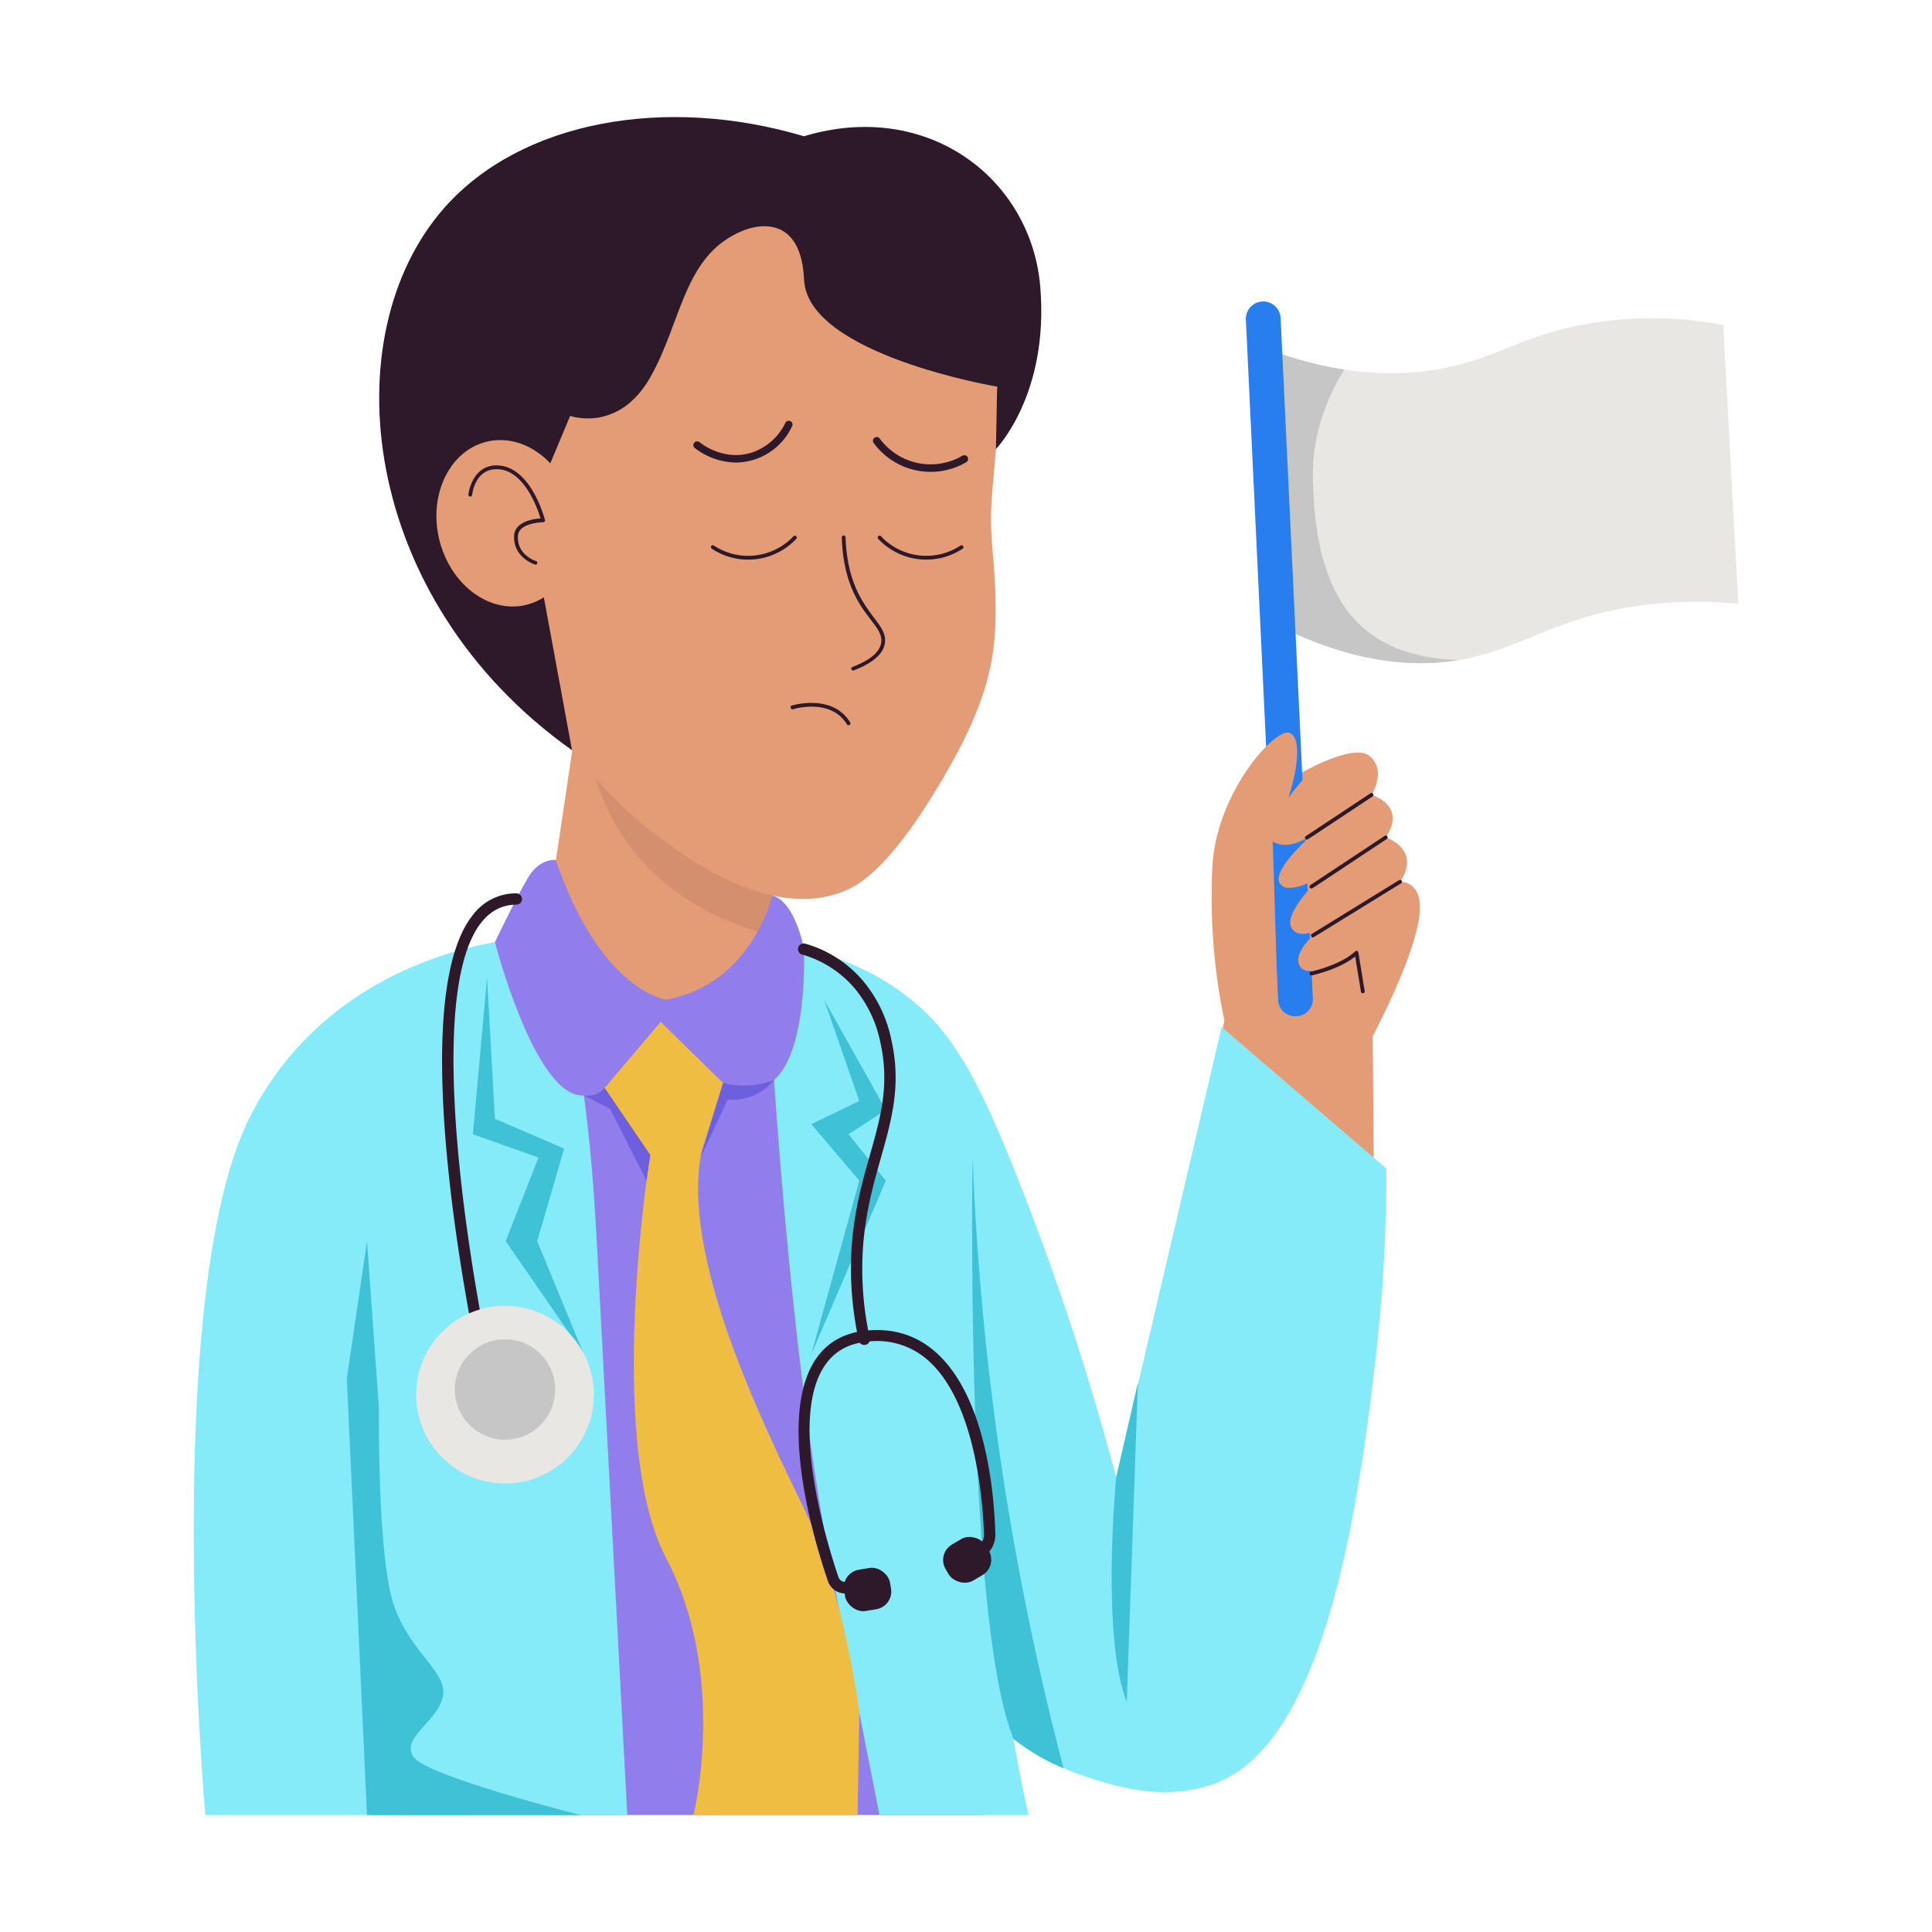 <svg height="512" viewBox="0 0 512 512" width="512" xmlns="http://www.w3.org/2000/svg" xmlns:xlink="http://www.w3.org/1999/xlink"><clipPath id="clip-path"><path d="m460.67 160a110.79 110.79 0 0 0 -26.53.56c-22.36 3.19-31 11.52-47.31 14.32-10.29 1.77-25.85 1.71-46.76-8.41l-4-73.88c20.47 7.61 35.85 7 46.13 5.06 14.91-2.84 21.71-9.07 39.38-12a100.3 100.3 0 0 1 35.09.48z"/></clipPath><clipPath id="clip-path-2"><path d="m147.48 176.32h58.19v104.43h-58.19z" transform="matrix(.989 .147 -.147 .989 35.63 -23.54)"/></clipPath><g id="Tired_Doctor" data-name="Tired Doctor"><g clip-path="url(#clip-path)"><path d="m460.67 160a110.79 110.79 0 0 0 -26.53.56c-22.36 3.19-31 11.52-47.31 14.32-10.29 1.77-25.85 1.71-46.76-8.41l-4-73.88c20.47 7.61 35.85 7 46.13 5.06 14.91-2.84 21.71-9.07 39.38-12a100.3 100.3 0 0 1 35.09.48z" fill="#e8e7e3"/><path d="m367.4 84.35s-20 17.17-19.48 42.23 7.2 47.56 38.91 48.33l-32.07 11.83-33.9-14.14-3.86-88.25 42.24-24.77z" fill="#c6c6c6"/></g><path d="m342.64 206.08s15.74-9.62 20.34-5.7.49 10.26.49 10.26 9.56 2.79 3.77 11.26c0 0 9.57 3.13 3.8 11.77a4.76 4.76 0 0 1 3.57 1.51c.84.91 2.35 2.92 1.34 8.83-1.8 10.46-10.32 27.05-12.16 30.57l.39 51.44-30.95-12.19c4.92-70.54 2.77-45.68 9.41-107.75z" fill="#e39c76"/><path d="m343.63 269.31a4.5 4.5 0 0 1 -4.91-4.27l-8.56-180.54a4.61 4.61 0 0 1 9.2-.43l8.56 180.53a4.51 4.51 0 0 1 -4.29 4.71z" fill="#287eef"/><path d="m317 307.08 7.48-36.65a156.89 156.89 0 0 1 -3.37-33.12c.05-6.39.1-10.33 1.33-15.42 3.93-16.29 16.23-29.17 19.42-27.63 5 2.41-1 21.89-4.65 26.16 1.72 55.22 1.3 43.87 2 57.7 0 0 2.5 4.76 7.16 3.13l-4 31.77s-17.25 4.11-25.37-5.94z" fill="#e39c76"/><path d="m348.67 202.85s-16.33 17.15-11.41 20.15 11.19-2.44 11.19-2.44-11.45 9.73-9.35 13.44 11-1.67 11-1.67-10.2 9.69-7.84 13.55 8.46-.4 8.46-.4-9 6.7-6.09 10.78 15.37-4.84 15.37-4.84l-1.8 10.5 11.34-11.8-6.54-17.23-7.33-27.55s-1.36-4.94-7-2.49z" fill="#e39c76"/><g clip-path="url(#clip-path-2)"><path d="m147.48 176.32h58.19v104.43h-58.19z" fill="#e39c76" transform="matrix(.989 .147 -.147 .989 35.63 -23.54)"/><path d="m155.17 192.12a60.93 60.93 0 0 0 8.93 28c14.9 23.86 41.77 28.23 46.29 28.9l2.55-35.24z" fill="#d48f6e"/></g><path d="m199.8 249.66c9.81.61 24.83 3.08 38.72 13 13.13 9.35 20.12 21.68 31.19 49.61a707.94 707.94 0 0 1 26.09 79.23q14-59.67 27.95-119.33l43.65 37.5a435.11 435.11 0 0 1 -3 51.66c-4.42 37.46-13 99.91-42 111.15-13.48 5.22-27.15.78-33.75-1.36-14.69-4.77-34.22-15.4-50.81-52.51-28.65-64.1-38.04-168.95-38.04-168.95z" fill="#86ebf9"/><path d="m262.69 134.48c1.19-21 5.81-36.53-6.9-52.87a72.67 72.67 0 0 0 -13.63-16c-19-18.79-54.35-24.5-80.93-10.13-30.62 16.55-35.59 52.14-36.82 61-5.76 41.27 18.75 73.2 29.73 85.22a106.44 106.44 0 0 0 20.1 19.87c8.44 6.24 31.06 22.94 50.46 14.17 5.07-2.29 12.54-8.82 22.63-25.2 13.06-21.2 16.18-33.15 16.49-46.22s-1.61-21.32-1.13-29.84z" fill="#e39c76"/><path d="m225.8 176.8c4.69-1.78 7.28-3.92 7.7-6.37 1-5.65-9.75-8.22-10.42-28a.51.51 0 0 1 .49-.52.5.5 0 0 1 .51.48c.66 19.43 11.48 21.84 10.41 28.16-.49 2.82-3.29 5.23-8.33 7.14a.5.5 0 0 1 -.36-.89z" fill="#2d1929"/><path d="m231.59 117.47a1 1 0 1 1 1.58-1.22 16.7 16.7 0 0 0 21.89 4.52 1 1 0 0 1 1.37.37 1 1 0 0 1 -.37 1.36 18.73 18.73 0 0 1 -24.47-5.03z" fill="#2d1929"/><path d="m195.05 122.58a18.45 18.45 0 0 1 -10.92-3.84 1 1 0 1 1 1.26-1.56c.63.52 6.41 5 13.63 2.82a15.18 15.18 0 0 0 9.07-7.85 1 1 0 1 1 1.8.86 16.62 16.62 0 0 1 -14.84 9.57z" fill="#2d1929"/><path d="m164.71 248.81c-9.94-1.21-39.2-3.57-59.67 13.64-16.17 13.6-19.24 33-20.57 51.14-4.57 62.2 10 126.66 21.67 167.41h154.86c-9-87.71-10.8-143.53-7.72-178.49.48-5.4 1.8-18.61-6.43-30.51-16.59-24-59.36-24.45-82.14-23.19z" fill="#917eec"/><path d="m188.64 145.41a.51.51 0 0 1 -.16-.69.5.5 0 0 1 .69-.15 16.51 16.51 0 0 0 21.11-2.45.5.5 0 0 1 .71 0 .49.49 0 0 1 0 .71 17.48 17.48 0 0 1 -22.35 2.58z" fill="#2d1929"/><path d="m232.74 142.81a.5.5 0 0 1 .73-.69 16.5 16.5 0 0 0 21.1 2.45.5.5 0 0 1 .54.84 17.51 17.51 0 0 1 -22.37-2.6z" fill="#2d1929"/><path d="m144.22 248.2s-53 .1-77.54 46.9-12.28 185.9-12.28 185.9h70.24l-9-140.13s49.87-35.99 28.58-92.67z" fill="#86ebf9"/><path d="m144.22 248.2s16.95 15.95 32.35 16.72 26.27-15.26 26.27-15.26-31.44-11.52-58.62-1.46z" fill="#e39c76"/><path d="m202.84 249.66c4.77 87.11 11.87 137.5 17.78 167.92 1.28 6.61 12.44 63.42 12.44 63.42s-1.22 0 39.55 0c0 0-3.1-12.46-6.11-33.53-4.19-29.44-4.1-46.88-5.52-85.18-2.7-72.32-6.13-82.72-14.11-91.83-12.69-14.46-31.11-19.12-44.03-20.8z" fill="#86ebf9"/><path d="m144.22 248.2s10.42 15.61 13.83 79 8.18 153.8 8.18 153.8h-60.09l-14.23-135.36 16.36-51.14s2.07-33.63 35.95-46.3z" fill="#86ebf9"/><path d="m147.26 227.87s-4.19-.41-7.16 4.45-8.94 17.34-8.94 17.34 9.42 36.49 21.18 40.32 24.23-25.06 24.23-25.06-17.27-2-29.31-37.05z" fill="#917eec"/><path d="m176.57 264.92s14.64 27.87 26.27 22.76 10.21-36.18 10.21-36.18-2.12-12.37-8.36-14.19c0 0-5.42 23.52-28.12 27.61z" fill="#917eec"/><path d="m175.1 270.8-14.88 17.51 12.07 17.78s-12.14 75.69 4.28 106.91 7.22 68 7.22 68h43.47l.46-27.2s-3.88-31.78-14.61-53.95-33.11-67.33-27.11-94.95l5.62-17.9z" fill="#efbd42"/><path d="m160.22 288.31a5.88 5.88 0 0 1 -5.47 2l6.88 3.49 9.7 19.07 1-6.8z" fill="#6d5fde"/><path d="m191.63 287a22.52 22.52 0 0 0 13.49-.78 14.1 14.1 0 0 1 -12.25 5.17l-7.21 15.37z" fill="#6d5fde"/><path d="m97.26 328.91-5.35 36.42 5.35 115.67h56.61s-40.65-10.23-44.23-15.34 6.13-9.21 7.67-15.86-8.19-11.25-12.79-24-4.1-52.68-4.1-52.68z" fill="#40c2d6"/><path d="m129.07 259.1-3.75 41.5 17.39 6.16-8.7 22.15 20.74 30.03-12.38-30.03 7.14-24.52-18.35-7.9z" fill="#40c2d6"/><path d="m218.4 264.95 9.32 26.82-12.73 6.14 12.73 14.98-12.73 46.05 19.77-46.05-9.88-12.29 9.88-6.44z" fill="#40c2d6"/><path d="m257.74 306.76s-2 122.63 10.85 154.06a54.57 54.57 0 0 0 13.27 7.78 752.72 752.72 0 0 1 -24.12-161.84z" fill="#40c2d6"/><path d="m295.8 391.5s-4.1 41.94 2.81 59.58l2.95-84.65z" fill="#40c2d6"/><path d="m140.1 136.47 11-26.26s12.79 4.61 21.23-10.22 8.77-32.48 24.58-38.87c0 0 15.27-6.91 16.18 13s51.16 28.34 51.16 28.34l-.32 16.54s14.14-14.39 11.75-43-29.79-49.78-62.63-39.89c-36.63-10.91-74.87-4.11-95.23 18.89-29.82 33.64-22.77 103.68 33.77 143.82z" fill="#2d1929"/><path d="m152 134.4c-2.88-12-13.18-19.71-23-17.35s-15.48 14-12.6 25.91 13.17 19.71 23 17.35 15.47-13.97 12.6-25.91z" fill="#e39c76"/><path d="m141.88 149.64c-.06 0-5.94-1.81-5.63-7.72.21-3.73 5.2-4.42 7-4.54-.77-2.55-4.17-12.38-10.93-13-6.33-.62-7.17 6.47-7.2 6.77a.52.52 0 0 1 -.56.44.5.5 0 0 1 -.44-.55c0-.08 1-8.37 8.3-7.66 8.42.84 11.83 13.84 12 14.4a.5.5 0 0 1 -.48.62c-.06 0-6.49.08-6.68 3.63-.27 5.11 4.7 6.63 4.91 6.7a.5.5 0 0 1 -.29.91z" fill="#2d1929"/><path d="m224.88 192.2a.5.5 0 0 1 -.43-.24c-4.34-7.07-14.15-4.07-14.25-4a.5.5 0 0 1 -.31-1c.11 0 10.66-3.26 15.41 4.48a.5.5 0 0 1 -.42.76z" fill="#2d1929"/><path d="m129.07 366a1.49 1.49 0 0 1 -1.46-1.18c-.89-4-21.5-98.3-2.3-122.33a14.31 14.31 0 0 1 11.52-5.75 1.54 1.54 0 0 1 1.51 1.5 1.49 1.49 0 0 1 -1.49 1.5c-29.11.14-12.54 96.29-6.31 124.43a1.51 1.51 0 0 1 -1.47 1.83z" fill="#2d1929"/><path d="m229.05 356.43a1.48 1.48 0 0 1 -1.46-1.18 89.07 89.07 0 0 1 -2.08-19.5c.13-26.62 12.44-38.87 7.79-59.5a32.28 32.28 0 0 0 -7.06-14.63 28.84 28.84 0 0 0 -13.52-8.62 1.5 1.5 0 1 1 .67-2.92 31.29 31.29 0 0 1 15.1 9.6 35.19 35.19 0 0 1 7.74 15.95c4.85 21.57-7.59 34.07-7.72 60.17a85.6 85.6 0 0 0 2 18.85 1.5 1.5 0 0 1 -1.46 1.78z" fill="#2d1929"/><path d="m224 422.29a4.86 4.86 0 0 1 -4.61-3.32c-8.49-25-15.71-64.34 10.78-66.41 24.95-1.94 32.87 28.91 33.61 54a6.88 6.88 0 0 1 -3 5.87l-3.34 2.33a1.5 1.5 0 0 1 -1.71-2.46l3.34-2.33a3.9 3.9 0 0 0 1.68-3.32c-.23-7.91-2-34.6-14.64-46a20.29 20.29 0 0 0 -15.73-5.16c-5.38.42-9.28 2.57-11.92 6.57-9.33 14.16.51 46.36 3.74 55.89a1.89 1.89 0 0 0 2.22 1.23l8.64-2a1.5 1.5 0 0 1 .69 2.92c-9.43 2.25-8.95 2.19-9.75 2.19z" fill="#2d1929"/><circle cx="133.83" cy="369.6" fill="#e8e7e3" r="23.54"/><circle cx="133.84" cy="368.23" fill="#c6c6c6" r="13.3"/><g fill="#2d1929"><rect height="11.08" rx="4.75" transform="matrix(.987 -.164 .164 .987 -65.84 43.29)" width="12.34" x="223.51" y="415.54"/><rect height="11.08" rx="4.75" transform="matrix(.863 -.506 .506 .863 -173.86 186.17)" width="12.34" x="249.9" y="407.87"/><path d="m346.33 222.51a.5.5 0 0 1 -.28-.92l17.14-11.36a.5.5 0 1 1 .56.83c-18.36 12.17-17.19 11.45-17.42 11.45z"/><path d="m347.55 235.47a.5.5 0 0 1 -.28-.92l19.73-13.07a.5.5 0 0 1 .55.83c-21.09 13.98-19.77 13.16-20 13.16z"/><path d="m347.93 248.41a.5.5 0 0 1 -.27-.92l23.12-14.25a.51.51 0 0 1 .69.16.5.5 0 0 1 -.17.69c-24.81 15.29-23.15 14.32-23.37 14.32z"/><path d="m361.16 263.23a.49.49 0 0 1 -.49-.42l-1.54-9.33c-4.18 3.4-11.16 4.93-11.47 5a.5.5 0 0 1 -.22-1c.08 0 7.85-1.72 11.7-5.36a.51.51 0 0 1 .84.29l1.67 10.22a.5.5 0 0 1 -.49.6z"/></g></g></svg>
